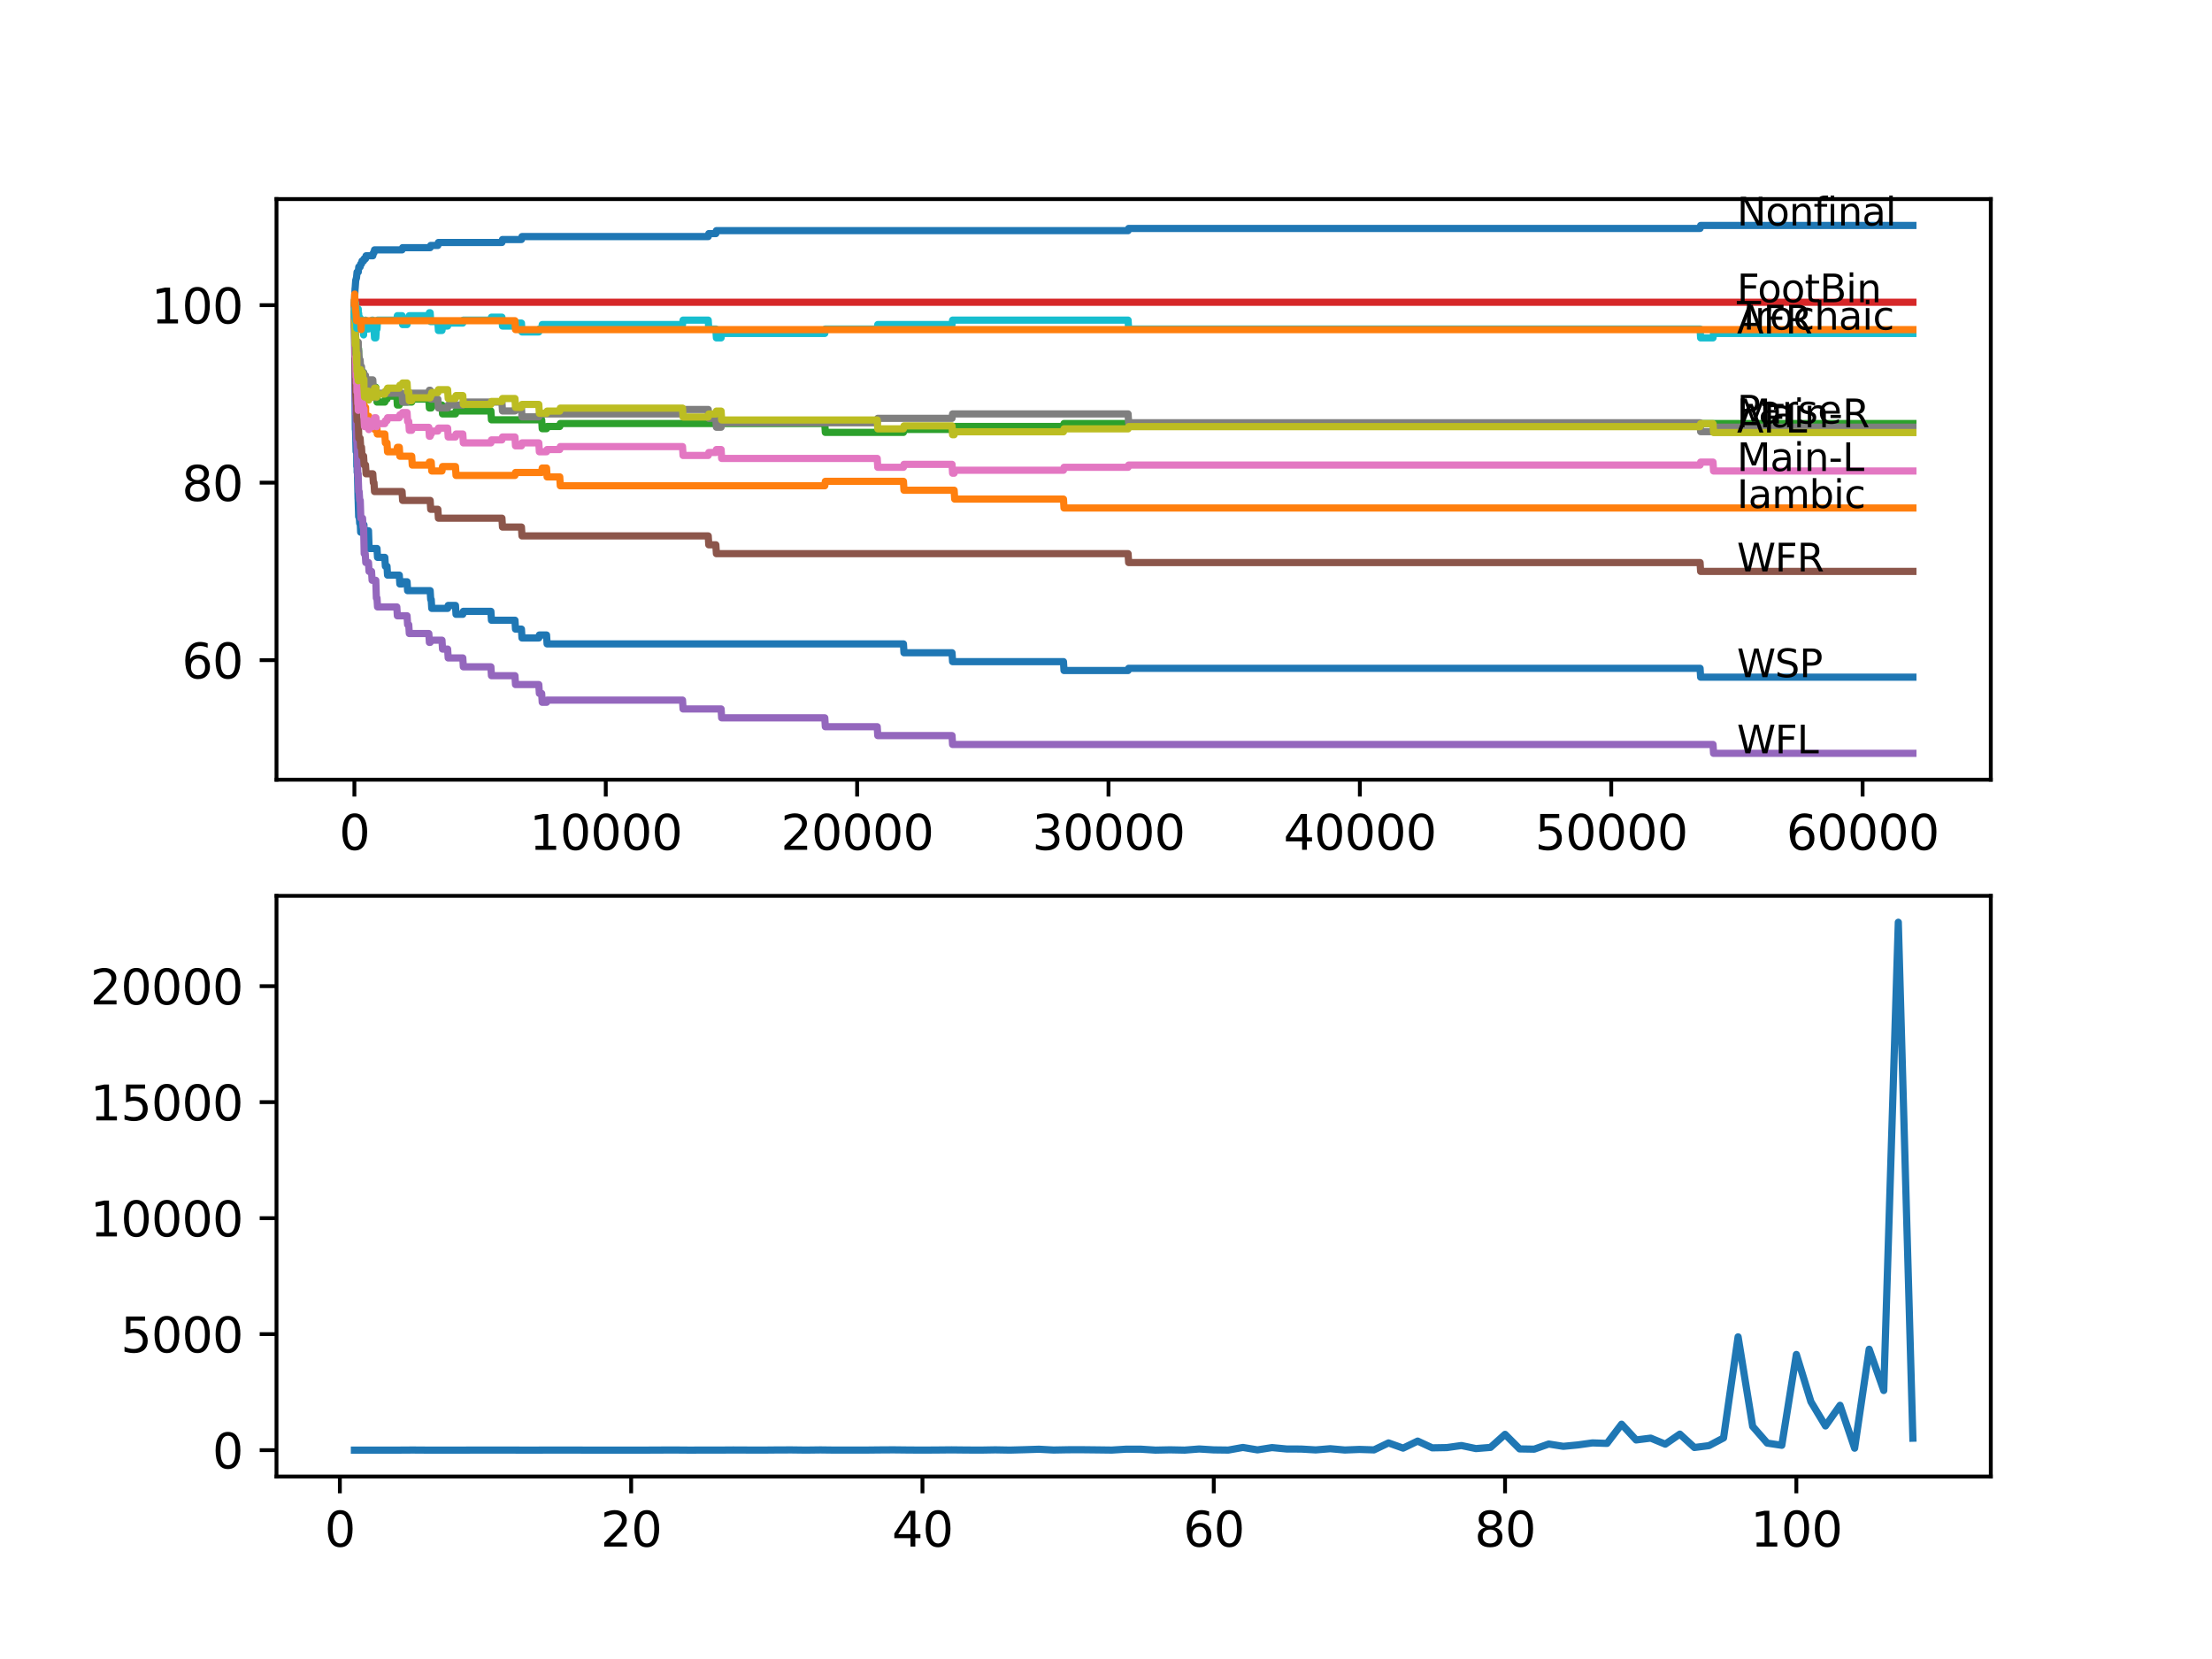 <?xml version="1.0" encoding="utf-8" standalone="no"?>
<!DOCTYPE svg PUBLIC "-//W3C//DTD SVG 1.1//EN"
  "http://www.w3.org/Graphics/SVG/1.1/DTD/svg11.dtd">
<svg xmlns:xlink="http://www.w3.org/1999/xlink" width="460.8pt" height="345.6pt" viewBox="0 0 460.8 345.6" xmlns="http://www.w3.org/2000/svg" version="1.1">
 <defs>
  <style type="text/css">*{stroke-linejoin: round; stroke-linecap: butt}</style>
 </defs>
 <g id="figure_1">
  <g id="patch_1">
   <path d="M 0 345.6 
L 460.8 345.6 
L 460.8 0 
L 0 0 
z
" style="fill: #ffffff"/>
  </g>
  <g id="axes_1">
   <g id="patch_2">
    <path d="M 57.6 162.432 
L 414.72 162.432 
L 414.72 41.472 
L 57.6 41.472 
z
" style="fill: #ffffff"/>
   </g>
   <g id="matplotlib.axis_1">
    <g id="xtick_1">
     <g id="line2d_1">
      <defs>
       <path id="mad7b7ddad0" d="M 0 0 
L 0 3.5 
" style="stroke: #000000; stroke-width: 0.8"/>
      </defs>
      <g>
       <use xlink:href="#mad7b7ddad0" x="73.827" y="162.432" style="stroke: #000000; stroke-width: 0.8"/>
      </g>
     </g>
     <g id="text_1">
      <!-- 0 -->
      <g transform="translate(70.646 177.03)scale(0.1 -0.1)">
       <defs>
        <path id="DejaVuSans-30" d="M 2034 4250 
Q 1547 4250 1301 3770 
Q 1056 3291 1056 2328 
Q 1056 1369 1301 889 
Q 1547 409 2034 409 
Q 2525 409 2770 889 
Q 3016 1369 3016 2328 
Q 3016 3291 2770 3770 
Q 2525 4250 2034 4250 
z
M 2034 4750 
Q 2819 4750 3233 4129 
Q 3647 3509 3647 2328 
Q 3647 1150 3233 529 
Q 2819 -91 2034 -91 
Q 1250 -91 836 529 
Q 422 1150 422 2328 
Q 422 3509 836 4129 
Q 1250 4750 2034 4750 
z
" transform="scale(0.016)"/>
       </defs>
       <use xlink:href="#DejaVuSans-30"/>
      </g>
     </g>
    </g>
    <g id="xtick_2">
     <g id="line2d_2">
      <g>
       <use xlink:href="#mad7b7ddad0" x="126.192" y="162.432" style="stroke: #000000; stroke-width: 0.8"/>
      </g>
     </g>
     <g id="text_2">
      <!-- 10000 -->
      <g transform="translate(110.286 177.03)scale(0.1 -0.1)">
       <defs>
        <path id="DejaVuSans-31" d="M 794 531 
L 1825 531 
L 1825 4091 
L 703 3866 
L 703 4441 
L 1819 4666 
L 2450 4666 
L 2450 531 
L 3481 531 
L 3481 0 
L 794 0 
L 794 531 
z
" transform="scale(0.016)"/>
       </defs>
       <use xlink:href="#DejaVuSans-31"/>
       <use xlink:href="#DejaVuSans-30" x="63.623"/>
       <use xlink:href="#DejaVuSans-30" x="127.246"/>
       <use xlink:href="#DejaVuSans-30" x="190.869"/>
       <use xlink:href="#DejaVuSans-30" x="254.492"/>
      </g>
     </g>
    </g>
    <g id="xtick_3">
     <g id="line2d_3">
      <g>
       <use xlink:href="#mad7b7ddad0" x="178.556" y="162.432" style="stroke: #000000; stroke-width: 0.8"/>
      </g>
     </g>
     <g id="text_3">
      <!-- 20000 -->
      <g transform="translate(162.65 177.03)scale(0.1 -0.1)">
       <defs>
        <path id="DejaVuSans-32" d="M 1228 531 
L 3431 531 
L 3431 0 
L 469 0 
L 469 531 
Q 828 903 1448 1529 
Q 2069 2156 2228 2338 
Q 2531 2678 2651 2914 
Q 2772 3150 2772 3378 
Q 2772 3750 2511 3984 
Q 2250 4219 1831 4219 
Q 1534 4219 1204 4116 
Q 875 4013 500 3803 
L 500 4441 
Q 881 4594 1212 4672 
Q 1544 4750 1819 4750 
Q 2544 4750 2975 4387 
Q 3406 4025 3406 3419 
Q 3406 3131 3298 2873 
Q 3191 2616 2906 2266 
Q 2828 2175 2409 1742 
Q 1991 1309 1228 531 
z
" transform="scale(0.016)"/>
       </defs>
       <use xlink:href="#DejaVuSans-32"/>
       <use xlink:href="#DejaVuSans-30" x="63.623"/>
       <use xlink:href="#DejaVuSans-30" x="127.246"/>
       <use xlink:href="#DejaVuSans-30" x="190.869"/>
       <use xlink:href="#DejaVuSans-30" x="254.492"/>
      </g>
     </g>
    </g>
    <g id="xtick_4">
     <g id="line2d_4">
      <g>
       <use xlink:href="#mad7b7ddad0" x="230.921" y="162.432" style="stroke: #000000; stroke-width: 0.8"/>
      </g>
     </g>
     <g id="text_4">
      <!-- 30000 -->
      <g transform="translate(215.015 177.03)scale(0.1 -0.1)">
       <defs>
        <path id="DejaVuSans-33" d="M 2597 2516 
Q 3050 2419 3304 2112 
Q 3559 1806 3559 1356 
Q 3559 666 3084 287 
Q 2609 -91 1734 -91 
Q 1441 -91 1130 -33 
Q 819 25 488 141 
L 488 750 
Q 750 597 1062 519 
Q 1375 441 1716 441 
Q 2309 441 2620 675 
Q 2931 909 2931 1356 
Q 2931 1769 2642 2001 
Q 2353 2234 1838 2234 
L 1294 2234 
L 1294 2753 
L 1863 2753 
Q 2328 2753 2575 2939 
Q 2822 3125 2822 3475 
Q 2822 3834 2567 4026 
Q 2313 4219 1838 4219 
Q 1578 4219 1281 4162 
Q 984 4106 628 3988 
L 628 4550 
Q 988 4650 1302 4700 
Q 1616 4750 1894 4750 
Q 2613 4750 3031 4423 
Q 3450 4097 3450 3541 
Q 3450 3153 3228 2886 
Q 3006 2619 2597 2516 
z
" transform="scale(0.016)"/>
       </defs>
       <use xlink:href="#DejaVuSans-33"/>
       <use xlink:href="#DejaVuSans-30" x="63.623"/>
       <use xlink:href="#DejaVuSans-30" x="127.246"/>
       <use xlink:href="#DejaVuSans-30" x="190.869"/>
       <use xlink:href="#DejaVuSans-30" x="254.492"/>
      </g>
     </g>
    </g>
    <g id="xtick_5">
     <g id="line2d_5">
      <g>
       <use xlink:href="#mad7b7ddad0" x="283.285" y="162.432" style="stroke: #000000; stroke-width: 0.8"/>
      </g>
     </g>
     <g id="text_5">
      <!-- 40000 -->
      <g transform="translate(267.379 177.03)scale(0.1 -0.1)">
       <defs>
        <path id="DejaVuSans-34" d="M 2419 4116 
L 825 1625 
L 2419 1625 
L 2419 4116 
z
M 2253 4666 
L 3047 4666 
L 3047 1625 
L 3713 1625 
L 3713 1100 
L 3047 1100 
L 3047 0 
L 2419 0 
L 2419 1100 
L 313 1100 
L 313 1709 
L 2253 4666 
z
" transform="scale(0.016)"/>
       </defs>
       <use xlink:href="#DejaVuSans-34"/>
       <use xlink:href="#DejaVuSans-30" x="63.623"/>
       <use xlink:href="#DejaVuSans-30" x="127.246"/>
       <use xlink:href="#DejaVuSans-30" x="190.869"/>
       <use xlink:href="#DejaVuSans-30" x="254.492"/>
      </g>
     </g>
    </g>
    <g id="xtick_6">
     <g id="line2d_6">
      <g>
       <use xlink:href="#mad7b7ddad0" x="335.65" y="162.432" style="stroke: #000000; stroke-width: 0.8"/>
      </g>
     </g>
     <g id="text_6">
      <!-- 50000 -->
      <g transform="translate(319.744 177.03)scale(0.1 -0.1)">
       <defs>
        <path id="DejaVuSans-35" d="M 691 4666 
L 3169 4666 
L 3169 4134 
L 1269 4134 
L 1269 2991 
Q 1406 3038 1543 3061 
Q 1681 3084 1819 3084 
Q 2600 3084 3056 2656 
Q 3513 2228 3513 1497 
Q 3513 744 3044 326 
Q 2575 -91 1722 -91 
Q 1428 -91 1123 -41 
Q 819 9 494 109 
L 494 744 
Q 775 591 1075 516 
Q 1375 441 1709 441 
Q 2250 441 2565 725 
Q 2881 1009 2881 1497 
Q 2881 1984 2565 2268 
Q 2250 2553 1709 2553 
Q 1456 2553 1204 2497 
Q 953 2441 691 2322 
L 691 4666 
z
" transform="scale(0.016)"/>
       </defs>
       <use xlink:href="#DejaVuSans-35"/>
       <use xlink:href="#DejaVuSans-30" x="63.623"/>
       <use xlink:href="#DejaVuSans-30" x="127.246"/>
       <use xlink:href="#DejaVuSans-30" x="190.869"/>
       <use xlink:href="#DejaVuSans-30" x="254.492"/>
      </g>
     </g>
    </g>
    <g id="xtick_7">
     <g id="line2d_7">
      <g>
       <use xlink:href="#mad7b7ddad0" x="388.014" y="162.432" style="stroke: #000000; stroke-width: 0.8"/>
      </g>
     </g>
     <g id="text_7">
      <!-- 60000 -->
      <g transform="translate(372.108 177.03)scale(0.1 -0.1)">
       <defs>
        <path id="DejaVuSans-36" d="M 2113 2584 
Q 1688 2584 1439 2293 
Q 1191 2003 1191 1497 
Q 1191 994 1439 701 
Q 1688 409 2113 409 
Q 2538 409 2786 701 
Q 3034 994 3034 1497 
Q 3034 2003 2786 2293 
Q 2538 2584 2113 2584 
z
M 3366 4563 
L 3366 3988 
Q 3128 4100 2886 4159 
Q 2644 4219 2406 4219 
Q 1781 4219 1451 3797 
Q 1122 3375 1075 2522 
Q 1259 2794 1537 2939 
Q 1816 3084 2150 3084 
Q 2853 3084 3261 2657 
Q 3669 2231 3669 1497 
Q 3669 778 3244 343 
Q 2819 -91 2113 -91 
Q 1303 -91 875 529 
Q 447 1150 447 2328 
Q 447 3434 972 4092 
Q 1497 4750 2381 4750 
Q 2619 4750 2861 4703 
Q 3103 4656 3366 4563 
z
" transform="scale(0.016)"/>
       </defs>
       <use xlink:href="#DejaVuSans-36"/>
       <use xlink:href="#DejaVuSans-30" x="63.623"/>
       <use xlink:href="#DejaVuSans-30" x="127.246"/>
       <use xlink:href="#DejaVuSans-30" x="190.869"/>
       <use xlink:href="#DejaVuSans-30" x="254.492"/>
      </g>
     </g>
    </g>
   </g>
   <g id="matplotlib.axis_2">
    <g id="ytick_1">
     <g id="line2d_8">
      <defs>
       <path id="m6696804650" d="M 0 0 
L -3.5 0 
" style="stroke: #000000; stroke-width: 0.8"/>
      </defs>
      <g>
       <use xlink:href="#m6696804650" x="57.6" y="137.523" style="stroke: #000000; stroke-width: 0.8"/>
      </g>
     </g>
     <g id="text_8">
      <!-- 60 -->
      <g transform="translate(37.875 141.322)scale(0.1 -0.1)">
       <use xlink:href="#DejaVuSans-36"/>
       <use xlink:href="#DejaVuSans-30" x="63.623"/>
      </g>
     </g>
    </g>
    <g id="ytick_2">
     <g id="line2d_9">
      <g>
       <use xlink:href="#m6696804650" x="57.6" y="100.55" style="stroke: #000000; stroke-width: 0.8"/>
      </g>
     </g>
     <g id="text_9">
      <!-- 80 -->
      <g transform="translate(37.875 104.349)scale(0.1 -0.1)">
       <defs>
        <path id="DejaVuSans-38" d="M 2034 2216 
Q 1584 2216 1326 1975 
Q 1069 1734 1069 1313 
Q 1069 891 1326 650 
Q 1584 409 2034 409 
Q 2484 409 2743 651 
Q 3003 894 3003 1313 
Q 3003 1734 2745 1975 
Q 2488 2216 2034 2216 
z
M 1403 2484 
Q 997 2584 770 2862 
Q 544 3141 544 3541 
Q 544 4100 942 4425 
Q 1341 4750 2034 4750 
Q 2731 4750 3128 4425 
Q 3525 4100 3525 3541 
Q 3525 3141 3298 2862 
Q 3072 2584 2669 2484 
Q 3125 2378 3379 2068 
Q 3634 1759 3634 1313 
Q 3634 634 3220 271 
Q 2806 -91 2034 -91 
Q 1263 -91 848 271 
Q 434 634 434 1313 
Q 434 1759 690 2068 
Q 947 2378 1403 2484 
z
M 1172 3481 
Q 1172 3119 1398 2916 
Q 1625 2713 2034 2713 
Q 2441 2713 2670 2916 
Q 2900 3119 2900 3481 
Q 2900 3844 2670 4047 
Q 2441 4250 2034 4250 
Q 1625 4250 1398 4047 
Q 1172 3844 1172 3481 
z
" transform="scale(0.016)"/>
       </defs>
       <use xlink:href="#DejaVuSans-38"/>
       <use xlink:href="#DejaVuSans-30" x="63.623"/>
      </g>
     </g>
    </g>
    <g id="ytick_3">
     <g id="line2d_10">
      <g>
       <use xlink:href="#m6696804650" x="57.6" y="63.577" style="stroke: #000000; stroke-width: 0.8"/>
      </g>
     </g>
     <g id="text_10">
      <!-- 100 -->
      <g transform="translate(31.512 67.376)scale(0.1 -0.1)">
       <use xlink:href="#DejaVuSans-31"/>
       <use xlink:href="#DejaVuSans-30" x="63.623"/>
       <use xlink:href="#DejaVuSans-30" x="127.246"/>
      </g>
     </g>
    </g>
   </g>
   <g id="line2d_11">
    <path d="M 73.833 65.426 
L 73.843 65.426 
L 74.021 89.458 
L 74.063 89.458 
L 74.184 94.08 
L 74.252 94.08 
L 74.314 93.464 
L 74.33 97.161 
L 74.335 97.161 
L 74.341 97.161 
L 74.398 96.545 
L 74.403 98.393 
L 74.44 98.393 
L 74.466 98.393 
L 74.592 103.939 
L 74.602 103.939 
L 74.718 107.637 
L 74.817 107.174 
L 74.932 109.023 
L 75.048 109.023 
L 75.137 110.872 
L 75.158 110.41 
L 75.524 110.41 
L 75.639 109.793 
L 75.739 109.793 
L 75.817 109.331 
L 75.823 111.18 
L 75.838 110.564 
L 76.765 110.564 
L 76.886 114.261 
L 78.535 114.261 
L 78.65 116.11 
L 80.164 116.11 
L 80.279 117.958 
L 80.619 117.958 
L 80.734 119.807 
L 83.18 119.807 
L 83.295 121.655 
L 83.756 121.655 
L 83.871 121.193 
L 84.798 121.193 
L 84.913 123.042 
L 89.61 123.042 
L 89.725 124.891 
L 89.83 124.891 
L 89.945 126.739 
L 93.249 126.739 
L 93.365 126.123 
L 94.883 126.123 
L 94.998 127.972 
L 96.407 127.972 
L 96.522 127.355 
L 102.261 127.355 
L 102.377 129.204 
L 107.273 129.204 
L 107.388 131.053 
L 108.624 131.053 
L 108.739 132.901 
L 112.242 132.901 
L 112.357 132.285 
L 113.855 132.285 
L 113.97 134.134 
L 188.202 134.134 
L 188.317 135.982 
L 198.324 135.982 
L 198.439 137.831 
L 221.537 137.831 
L 221.652 139.68 
L 235 139.68 
L 235.115 139.218 
L 354.156 139.218 
L 354.271 141.066 
L 398.487 141.066 
L 398.487 141.066 
" clip-path="url(#p8ed04752f8)" style="fill: none; stroke: #1f77b4; stroke-width: 1.5; stroke-linecap: square"/>
   </g>
   <g id="line2d_12">
    <path d="M 73.833 65.426 
L 73.843 65.426 
L 73.848 65.056 
L 73.89 68.753 
L 73.911 66.905 
L 74.037 72.697 
L 74.063 72.697 
L 74.147 74.546 
L 74.173 73.93 
L 74.199 73.93 
L 74.32 77.627 
L 74.398 77.627 
L 74.508 81.324 
L 74.513 80.708 
L 74.54 80.708 
L 74.66 84.405 
L 74.707 84.405 
L 74.828 82.557 
L 75.048 82.557 
L 75.163 81.17 
L 75.231 81.17 
L 75.351 84.867 
L 75.744 84.867 
L 75.817 83.943 
L 75.823 85.792 
L 75.849 85.792 
L 76.084 85.792 
L 76.158 84.867 
L 76.163 86.716 
L 76.189 86.716 
L 76.823 86.716 
L 76.938 88.565 
L 77.399 88.565 
L 77.514 87.64 
L 77.959 87.64 
L 78.074 89.489 
L 78.284 89.489 
L 78.399 88.565 
L 78.477 88.565 
L 78.593 90.413 
L 80.164 90.413 
L 80.279 92.262 
L 80.619 92.262 
L 80.734 94.111 
L 82.661 94.111 
L 82.777 93.186 
L 83.18 93.186 
L 83.295 95.035 
L 85.767 95.035 
L 85.882 96.884 
L 89.333 96.884 
L 89.448 96.267 
L 89.83 96.267 
L 89.945 98.116 
L 92.071 98.116 
L 92.186 97.192 
L 94.883 97.192 
L 94.998 99.04 
L 107.273 99.04 
L 107.388 98.424 
L 112.839 98.424 
L 112.954 97.5 
L 113.855 97.5 
L 113.97 99.348 
L 116.604 99.348 
L 116.719 101.197 
L 171.817 101.197 
L 171.932 100.273 
L 188.202 100.273 
L 188.317 102.121 
L 198.764 102.121 
L 198.879 103.97 
L 221.537 103.97 
L 221.652 105.819 
L 398.487 105.819 
L 398.487 105.819 
" clip-path="url(#p8ed04752f8)" style="fill: none; stroke: #ff7f0e; stroke-width: 1.5; stroke-linecap: square"/>
   </g>
   <g id="line2d_13">
    <path d="M 73.833 63.577 
L 73.958 70.356 
L 73.964 70.356 
L 73.995 69.739 
L 74.011 73.437 
L 74.047 72.974 
L 74.063 72.974 
L 74.079 72.512 
L 74.084 74.361 
L 74.157 74.361 
L 74.199 74.361 
L 74.32 73.129 
L 74.398 73.129 
L 74.508 71.896 
L 74.54 73.745 
L 74.618 73.283 
L 74.639 73.283 
L 74.707 72.666 
L 74.712 74.515 
L 74.739 74.515 
L 74.817 74.515 
L 74.932 76.364 
L 75.048 76.364 
L 75.163 78.212 
L 75.288 78.212 
L 75.404 77.596 
L 75.744 77.596 
L 75.817 79.445 
L 75.854 78.829 
L 76.084 78.829 
L 76.158 80.677 
L 76.194 80.061 
L 76.823 80.061 
L 76.938 79.445 
L 77.399 79.445 
L 77.514 81.293 
L 77.959 81.293 
L 78.074 80.677 
L 78.284 80.677 
L 78.399 82.526 
L 78.477 82.526 
L 78.535 81.91 
L 78.54 83.758 
L 78.577 83.758 
L 80.164 83.758 
L 80.279 83.142 
L 80.619 83.142 
L 80.734 82.526 
L 82.661 82.526 
L 82.777 84.374 
L 83.18 84.374 
L 83.295 83.758 
L 85.767 83.758 
L 85.882 83.142 
L 89.333 83.142 
L 89.448 84.991 
L 89.83 84.991 
L 89.945 84.374 
L 92.071 84.374 
L 92.186 86.223 
L 94.883 86.223 
L 94.998 85.607 
L 102.261 85.607 
L 102.377 87.456 
L 112.839 87.456 
L 112.954 89.304 
L 113.855 89.304 
L 113.97 88.842 
L 116.604 88.842 
L 116.719 88.226 
L 171.817 88.226 
L 171.932 90.074 
L 188.202 90.074 
L 188.317 89.458 
L 198.764 89.458 
L 198.879 88.842 
L 221.537 88.842 
L 221.652 88.226 
L 398.487 88.226 
L 398.487 88.226 
" clip-path="url(#p8ed04752f8)" style="fill: none; stroke: #2ca02c; stroke-width: 1.5; stroke-linecap: square"/>
   </g>
   <g id="line2d_14">
    <path d="M 73.833 63.577 
L 73.948 62.961 
L 398.487 62.961 
L 398.487 62.961 
" clip-path="url(#p8ed04752f8)" style="fill: none; stroke: #d62728; stroke-width: 1.5; stroke-linecap: square"/>
   </g>
   <g id="line2d_15">
    <path d="M 73.833 63.577 
L 73.838 63.577 
L 74 83.45 
L 74.026 83.45 
L 74.058 82.988 
L 74.084 86.223 
L 74.105 86.223 
L 74.147 86.223 
L 74.273 91.769 
L 74.341 91.769 
L 74.461 95.466 
L 74.466 95.466 
L 74.54 99.164 
L 74.582 98.701 
L 74.602 98.701 
L 74.723 102.399 
L 74.817 102.399 
L 74.932 104.247 
L 75.048 104.247 
L 75.168 107.945 
L 75.524 107.945 
L 75.639 109.793 
L 75.744 109.793 
L 75.87 115.339 
L 76.084 115.339 
L 76.2 117.188 
L 76.765 117.188 
L 76.88 119.037 
L 77.399 119.037 
L 77.514 120.885 
L 78.284 120.885 
L 78.404 124.583 
L 78.535 124.583 
L 78.65 126.431 
L 82.661 126.431 
L 82.777 128.28 
L 84.798 128.28 
L 84.913 130.128 
L 85.149 130.128 
L 85.264 131.977 
L 89.333 131.977 
L 89.448 133.826 
L 89.61 133.826 
L 89.725 133.364 
L 92.071 133.364 
L 92.186 135.212 
L 93.249 135.212 
L 93.365 137.061 
L 96.407 137.061 
L 96.522 138.91 
L 102.261 138.91 
L 102.377 140.758 
L 107.273 140.758 
L 107.388 142.607 
L 112.242 142.607 
L 112.357 144.455 
L 112.839 144.455 
L 112.954 146.304 
L 113.855 146.304 
L 113.97 145.842 
L 142.179 145.842 
L 142.294 147.691 
L 150.217 147.691 
L 150.332 149.539 
L 171.817 149.539 
L 171.932 151.388 
L 182.74 151.388 
L 182.856 153.237 
L 198.324 153.237 
L 198.439 155.085 
L 356.852 155.085 
L 356.967 156.934 
L 398.487 156.934 
L 398.487 156.934 
" clip-path="url(#p8ed04752f8)" style="fill: none; stroke: #9467bd; stroke-width: 1.5; stroke-linecap: square"/>
   </g>
   <g id="line2d_16">
    <path d="M 73.833 65.426 
L 73.974 76.518 
L 73.985 76.518 
L 74.11 82.064 
L 74.126 82.064 
L 74.241 83.912 
L 74.262 83.912 
L 74.383 87.61 
L 74.629 87.61 
L 74.749 91.307 
L 75.021 91.307 
L 75.137 93.156 
L 75.304 93.156 
L 75.419 95.004 
L 75.739 95.004 
L 75.854 96.853 
L 76.142 96.853 
L 76.257 98.701 
L 77.661 98.701 
L 77.776 100.55 
L 77.907 100.55 
L 78.022 102.399 
L 83.756 102.399 
L 83.871 104.247 
L 89.61 104.247 
L 89.725 106.096 
L 91.212 106.096 
L 91.328 107.945 
L 104.56 107.945 
L 104.675 109.793 
L 108.624 109.793 
L 108.739 111.642 
L 147.536 111.642 
L 147.651 113.491 
L 149.122 113.491 
L 149.238 115.339 
L 235 115.339 
L 235.115 117.188 
L 354.156 117.188 
L 354.271 119.037 
L 398.487 119.037 
L 398.487 119.037 
" clip-path="url(#p8ed04752f8)" style="fill: none; stroke: #8c564b; stroke-width: 1.5; stroke-linecap: square"/>
   </g>
   <g id="line2d_17">
    <path d="M 73.833 63.115 
L 73.838 63.115 
L 73.927 71.372 
L 73.964 69.924 
L 73.979 69.308 
L 74 74.238 
L 74.047 72.543 
L 74.058 72.543 
L 74.184 78.551 
L 74.199 78.551 
L 74.252 77.935 
L 74.257 79.784 
L 74.304 79.167 
L 74.314 79.167 
L 74.341 77.935 
L 74.356 81.632 
L 74.409 81.016 
L 74.466 81.016 
L 74.54 84.097 
L 74.582 83.635 
L 74.602 83.635 
L 74.629 85.484 
L 74.712 84.251 
L 74.718 84.251 
L 74.833 83.789 
L 75.021 83.789 
L 75.137 83.173 
L 75.252 85.021 
L 75.288 85.021 
L 75.409 83.789 
L 75.524 83.789 
L 75.639 85.638 
L 75.739 85.638 
L 75.817 85.176 
L 75.823 87.024 
L 75.938 88.873 
L 76.142 88.873 
L 76.262 87.64 
L 76.765 87.64 
L 76.823 89.489 
L 76.875 88.873 
L 77.661 88.873 
L 77.776 88.257 
L 77.907 88.257 
L 78.027 87.024 
L 78.315 87.024 
L 78.43 88.873 
L 78.477 88.873 
L 78.593 88.257 
L 80.164 88.257 
L 80.279 87.64 
L 80.619 87.64 
L 80.734 87.024 
L 83.18 87.024 
L 83.295 86.408 
L 83.756 86.408 
L 83.871 85.946 
L 84.798 85.946 
L 84.913 87.794 
L 85.149 87.794 
L 85.264 89.643 
L 85.767 89.643 
L 85.882 89.027 
L 89.333 89.027 
L 89.448 90.876 
L 89.61 90.876 
L 89.725 90.413 
L 89.83 90.413 
L 89.945 89.797 
L 91.212 89.797 
L 91.328 89.181 
L 93.249 89.181 
L 93.365 91.03 
L 94.883 91.03 
L 94.998 90.413 
L 96.407 90.413 
L 96.522 92.262 
L 102.261 92.262 
L 102.377 91.646 
L 104.56 91.646 
L 104.675 91.03 
L 107.273 91.03 
L 107.388 92.878 
L 108.624 92.878 
L 108.739 92.262 
L 112.242 92.262 
L 112.357 94.111 
L 113.855 94.111 
L 113.97 93.648 
L 116.604 93.648 
L 116.719 93.032 
L 142.179 93.032 
L 142.294 94.881 
L 147.536 94.881 
L 147.651 94.265 
L 149.122 94.265 
L 149.238 93.648 
L 150.217 93.648 
L 150.332 95.497 
L 182.74 95.497 
L 182.856 97.346 
L 188.202 97.346 
L 188.317 96.73 
L 198.324 96.73 
L 198.439 98.578 
L 198.764 98.578 
L 198.879 97.962 
L 221.537 97.962 
L 221.652 97.346 
L 235 97.346 
L 235.115 96.884 
L 354.156 96.884 
L 354.271 96.267 
L 356.852 96.267 
L 356.967 98.116 
L 398.487 98.116 
L 398.487 98.116 
" clip-path="url(#p8ed04752f8)" style="fill: none; stroke: #e377c2; stroke-width: 1.5; stroke-linecap: square"/>
   </g>
   <g id="line2d_18">
    <path d="M 73.833 65.426 
L 73.838 65.426 
L 73.843 64.502 
L 73.88 68.199 
L 73.937 66.658 
L 74.058 71.896 
L 74.089 70.047 
L 74.131 73.745 
L 74.163 72.204 
L 74.252 72.204 
L 74.262 71.588 
L 74.33 75.285 
L 74.335 75.285 
L 74.341 75.285 
L 74.461 73.745 
L 74.466 73.745 
L 74.582 72.204 
L 74.602 72.204 
L 74.629 71.28 
L 74.634 73.129 
L 74.707 73.129 
L 74.718 73.129 
L 74.833 74.977 
L 75.021 74.977 
L 75.137 76.826 
L 75.252 76.364 
L 75.304 76.364 
L 75.419 78.212 
L 75.524 78.212 
L 75.639 77.596 
L 75.739 77.596 
L 75.817 79.445 
L 75.849 78.212 
L 76.142 78.212 
L 76.257 80.061 
L 76.765 80.061 
L 76.88 79.137 
L 77.661 79.137 
L 77.776 80.985 
L 77.907 80.985 
L 78.022 82.834 
L 78.315 82.834 
L 78.43 81.91 
L 83.756 81.91 
L 83.871 83.758 
L 84.798 83.758 
L 84.913 82.834 
L 85.149 82.834 
L 85.264 81.91 
L 89.333 81.91 
L 89.448 81.293 
L 89.61 81.293 
L 89.725 83.142 
L 91.212 83.142 
L 91.328 84.991 
L 93.249 84.991 
L 93.365 84.374 
L 96.407 84.374 
L 96.522 83.758 
L 104.56 83.758 
L 104.675 85.607 
L 107.273 85.607 
L 107.388 84.991 
L 108.624 84.991 
L 108.739 86.839 
L 112.242 86.839 
L 112.357 86.223 
L 142.179 86.223 
L 142.294 85.299 
L 147.536 85.299 
L 147.651 87.147 
L 149.122 87.147 
L 149.238 88.996 
L 150.217 88.996 
L 150.332 88.072 
L 182.74 88.072 
L 182.856 87.147 
L 198.324 87.147 
L 198.439 86.223 
L 235 86.223 
L 235.115 88.072 
L 354.156 88.072 
L 354.271 89.92 
L 356.852 89.92 
L 356.967 88.996 
L 398.487 88.996 
L 398.487 88.996 
" clip-path="url(#p8ed04752f8)" style="fill: none; stroke: #7f7f7f; stroke-width: 1.5; stroke-linecap: square"/>
   </g>
   <g id="line2d_19">
    <path d="M 73.833 63.115 
L 73.838 62.499 
L 73.89 67.059 
L 73.901 67.059 
L 74 71.773 
L 74.021 70.54 
L 74.026 70.54 
L 74.058 70.078 
L 74.063 71.927 
L 74.136 70.54 
L 74.147 70.54 
L 74.262 75.47 
L 74.267 74.854 
L 74.314 74.854 
L 74.341 73.621 
L 74.356 77.319 
L 74.409 76.703 
L 74.466 76.703 
L 74.498 78.551 
L 74.576 77.473 
L 74.602 77.473 
L 74.629 79.321 
L 74.712 78.089 
L 74.718 78.089 
L 74.833 77.627 
L 75.021 77.627 
L 75.137 77.011 
L 75.252 78.859 
L 75.288 78.859 
L 75.409 77.627 
L 75.524 77.627 
L 75.639 79.476 
L 75.739 79.476 
L 75.817 79.013 
L 75.823 80.862 
L 75.938 82.711 
L 76.142 82.711 
L 76.262 81.478 
L 76.765 81.478 
L 76.823 83.327 
L 76.875 82.711 
L 77.661 82.711 
L 77.776 82.094 
L 77.907 82.094 
L 78.027 80.862 
L 78.315 80.862 
L 78.43 82.711 
L 78.477 82.711 
L 78.593 82.094 
L 80.164 82.094 
L 80.279 81.478 
L 80.619 81.478 
L 80.734 80.862 
L 83.18 80.862 
L 83.295 80.246 
L 83.756 80.246 
L 83.871 79.784 
L 84.798 79.784 
L 84.913 81.632 
L 85.149 81.632 
L 85.264 83.481 
L 85.767 83.481 
L 85.882 82.865 
L 89.61 82.865 
L 89.725 82.403 
L 89.83 82.403 
L 89.945 81.786 
L 91.212 81.786 
L 91.328 81.17 
L 93.249 81.17 
L 93.365 83.019 
L 94.883 83.019 
L 94.998 82.403 
L 96.407 82.403 
L 96.522 84.251 
L 102.261 84.251 
L 102.377 83.635 
L 104.56 83.635 
L 104.675 83.019 
L 107.273 83.019 
L 107.388 84.867 
L 108.624 84.867 
L 108.739 84.251 
L 112.242 84.251 
L 112.357 86.1 
L 113.855 86.1 
L 113.97 85.638 
L 116.604 85.638 
L 116.719 85.021 
L 142.179 85.021 
L 142.294 86.87 
L 147.536 86.87 
L 147.651 86.254 
L 149.122 86.254 
L 149.238 85.638 
L 150.217 85.638 
L 150.332 87.486 
L 182.74 87.486 
L 182.856 89.335 
L 188.202 89.335 
L 188.317 88.719 
L 198.324 88.719 
L 198.439 90.567 
L 198.764 90.567 
L 198.879 89.951 
L 221.537 89.951 
L 221.652 89.335 
L 235 89.335 
L 235.115 88.873 
L 354.156 88.873 
L 354.271 88.257 
L 356.852 88.257 
L 356.967 90.105 
L 398.487 90.105 
L 398.487 90.105 
" clip-path="url(#p8ed04752f8)" style="fill: none; stroke: #bcbd22; stroke-width: 1.5; stroke-linecap: square"/>
   </g>
   <g id="line2d_20">
    <path d="M 73.833 65.426 
L 73.838 65.426 
L 73.927 62.591 
L 73.943 66.289 
L 73.953 64.44 
L 73.985 63.454 
L 74.006 65.611 
L 74.053 64.994 
L 74.058 64.994 
L 74.089 63.146 
L 74.131 66.843 
L 74.163 65.303 
L 74.252 65.303 
L 74.262 64.686 
L 74.33 68.384 
L 74.335 68.384 
L 74.341 68.384 
L 74.461 66.843 
L 74.466 66.843 
L 74.582 65.303 
L 74.602 65.303 
L 74.629 64.378 
L 74.634 66.227 
L 74.712 65.303 
L 74.718 65.303 
L 74.817 67.151 
L 74.828 66.227 
L 75.021 66.227 
L 75.048 68.076 
L 75.131 67.151 
L 75.137 67.151 
L 75.252 66.689 
L 75.304 66.689 
L 75.419 68.538 
L 75.524 68.538 
L 75.639 67.922 
L 75.739 67.922 
L 75.744 69.77 
L 75.828 67.613 
L 75.849 67.613 
L 76.084 67.613 
L 76.142 66.689 
L 76.147 68.538 
L 76.189 68.538 
L 76.765 68.538 
L 76.88 67.613 
L 77.399 67.613 
L 77.514 66.689 
L 77.661 66.689 
L 77.776 68.538 
L 77.907 68.538 
L 78.022 70.386 
L 78.284 70.386 
L 78.404 68.538 
L 78.535 68.538 
L 78.65 66.689 
L 82.661 66.689 
L 82.777 65.765 
L 83.756 65.765 
L 83.871 67.613 
L 84.798 67.613 
L 84.913 66.689 
L 85.149 66.689 
L 85.264 65.765 
L 89.333 65.765 
L 89.448 65.149 
L 89.61 65.149 
L 89.725 66.997 
L 91.212 66.997 
L 91.328 68.846 
L 92.071 68.846 
L 92.186 67.922 
L 93.249 67.922 
L 93.365 67.305 
L 96.407 67.305 
L 96.522 66.689 
L 102.261 66.689 
L 102.377 66.073 
L 104.56 66.073 
L 104.675 67.922 
L 107.273 67.922 
L 107.388 67.305 
L 108.624 67.305 
L 108.739 69.154 
L 112.242 69.154 
L 112.357 68.538 
L 112.839 68.538 
L 112.954 67.613 
L 142.179 67.613 
L 142.294 66.689 
L 147.536 66.689 
L 147.651 68.538 
L 149.122 68.538 
L 149.238 70.386 
L 150.217 70.386 
L 150.332 69.462 
L 171.817 69.462 
L 171.932 68.538 
L 182.74 68.538 
L 182.856 67.613 
L 198.324 67.613 
L 198.439 66.689 
L 235 66.689 
L 235.115 68.538 
L 354.156 68.538 
L 354.271 70.386 
L 356.852 70.386 
L 356.967 69.462 
L 398.487 69.462 
L 398.487 69.462 
" clip-path="url(#p8ed04752f8)" style="fill: none; stroke: #17becf; stroke-width: 1.5; stroke-linecap: square"/>
   </g>
   <g id="line2d_21">
    <path d="M 73.833 63.115 
L 73.969 60.065 
L 73.985 60.065 
L 74.105 58.37 
L 74.126 58.37 
L 74.241 57.908 
L 74.262 57.908 
L 74.383 56.676 
L 74.629 56.676 
L 74.744 55.597 
L 75.021 55.597 
L 75.137 54.981 
L 75.304 54.981 
L 75.419 54.365 
L 75.739 54.365 
L 75.854 53.903 
L 76.142 53.903 
L 76.257 53.286 
L 77.661 53.286 
L 77.776 52.67 
L 77.907 52.67 
L 78.022 52.054 
L 83.756 52.054 
L 83.871 51.592 
L 89.61 51.592 
L 89.725 51.13 
L 91.212 51.13 
L 91.328 50.513 
L 104.56 50.513 
L 104.675 49.897 
L 108.624 49.897 
L 108.739 49.281 
L 147.536 49.281 
L 147.651 48.665 
L 149.122 48.665 
L 149.238 48.049 
L 235 48.049 
L 235.115 47.586 
L 354.156 47.586 
L 354.271 46.97 
L 398.487 46.97 
L 398.487 46.97 
" clip-path="url(#p8ed04752f8)" style="fill: none; stroke: #1f77b4; stroke-width: 1.5; stroke-linecap: square"/>
   </g>
   <g id="line2d_22">
    <path d="M 73.833 63.115 
L 73.848 63.115 
L 73.89 61.266 
L 73.958 63.115 
L 73.979 63.115 
L 74.095 64.964 
L 74.147 64.964 
L 74.262 66.812 
L 75.137 66.812 
L 75.231 68.661 
L 75.247 66.812 
L 107.273 66.812 
L 107.388 68.661 
L 398.487 68.661 
L 398.487 68.661 
" clip-path="url(#p8ed04752f8)" style="fill: none; stroke: #ff7f0e; stroke-width: 1.5; stroke-linecap: square"/>
   </g>
   <g id="patch_3">
    <path d="M 57.6 162.432 
L 57.6 41.472 
" style="fill: none; stroke: #000000; stroke-width: 0.8; stroke-linejoin: miter; stroke-linecap: square"/>
   </g>
   <g id="patch_4">
    <path d="M 414.72 162.432 
L 414.72 41.472 
" style="fill: none; stroke: #000000; stroke-width: 0.8; stroke-linejoin: miter; stroke-linecap: square"/>
   </g>
   <g id="patch_5">
    <path d="M 57.6 162.432 
L 414.72 162.432 
" style="fill: none; stroke: #000000; stroke-width: 0.8; stroke-linejoin: miter; stroke-linecap: square"/>
   </g>
   <g id="patch_6">
    <path d="M 57.6 41.472 
L 414.72 41.472 
" style="fill: none; stroke: #000000; stroke-width: 0.8; stroke-linejoin: miter; stroke-linecap: square"/>
   </g>
   <g id="text_11">
    <!-- WSP -->
    <g transform="translate(361.832 141.066)scale(0.08 -0.08)">
     <defs>
      <path id="DejaVuSans-57" d="M 213 4666 
L 850 4666 
L 1831 722 
L 2809 4666 
L 3519 4666 
L 4500 722 
L 5478 4666 
L 6119 4666 
L 4947 0 
L 4153 0 
L 3169 4050 
L 2175 0 
L 1381 0 
L 213 4666 
z
" transform="scale(0.016)"/>
      <path id="DejaVuSans-53" d="M 3425 4513 
L 3425 3897 
Q 3066 4069 2747 4153 
Q 2428 4238 2131 4238 
Q 1616 4238 1336 4038 
Q 1056 3838 1056 3469 
Q 1056 3159 1242 3001 
Q 1428 2844 1947 2747 
L 2328 2669 
Q 3034 2534 3370 2195 
Q 3706 1856 3706 1288 
Q 3706 609 3251 259 
Q 2797 -91 1919 -91 
Q 1588 -91 1214 -16 
Q 841 59 441 206 
L 441 856 
Q 825 641 1194 531 
Q 1563 422 1919 422 
Q 2459 422 2753 634 
Q 3047 847 3047 1241 
Q 3047 1584 2836 1778 
Q 2625 1972 2144 2069 
L 1759 2144 
Q 1053 2284 737 2584 
Q 422 2884 422 3419 
Q 422 4038 858 4394 
Q 1294 4750 2059 4750 
Q 2388 4750 2728 4690 
Q 3069 4631 3425 4513 
z
" transform="scale(0.016)"/>
      <path id="DejaVuSans-50" d="M 1259 4147 
L 1259 2394 
L 2053 2394 
Q 2494 2394 2734 2622 
Q 2975 2850 2975 3272 
Q 2975 3691 2734 3919 
Q 2494 4147 2053 4147 
L 1259 4147 
z
M 628 4666 
L 2053 4666 
Q 2838 4666 3239 4311 
Q 3641 3956 3641 3272 
Q 3641 2581 3239 2228 
Q 2838 1875 2053 1875 
L 1259 1875 
L 1259 0 
L 628 0 
L 628 4666 
z
" transform="scale(0.016)"/>
     </defs>
     <use xlink:href="#DejaVuSans-57"/>
     <use xlink:href="#DejaVuSans-53" x="98.877"/>
     <use xlink:href="#DejaVuSans-50" x="162.354"/>
    </g>
   </g>
   <g id="text_12">
    <!-- Iambic -->
    <g transform="translate(361.832 105.819)scale(0.08 -0.08)">
     <defs>
      <path id="DejaVuSans-49" d="M 628 4666 
L 1259 4666 
L 1259 0 
L 628 0 
L 628 4666 
z
" transform="scale(0.016)"/>
      <path id="DejaVuSans-61" d="M 2194 1759 
Q 1497 1759 1228 1600 
Q 959 1441 959 1056 
Q 959 750 1161 570 
Q 1363 391 1709 391 
Q 2188 391 2477 730 
Q 2766 1069 2766 1631 
L 2766 1759 
L 2194 1759 
z
M 3341 1997 
L 3341 0 
L 2766 0 
L 2766 531 
Q 2569 213 2275 61 
Q 1981 -91 1556 -91 
Q 1019 -91 701 211 
Q 384 513 384 1019 
Q 384 1609 779 1909 
Q 1175 2209 1959 2209 
L 2766 2209 
L 2766 2266 
Q 2766 2663 2505 2880 
Q 2244 3097 1772 3097 
Q 1472 3097 1187 3025 
Q 903 2953 641 2809 
L 641 3341 
Q 956 3463 1253 3523 
Q 1550 3584 1831 3584 
Q 2591 3584 2966 3190 
Q 3341 2797 3341 1997 
z
" transform="scale(0.016)"/>
      <path id="DejaVuSans-6d" d="M 3328 2828 
Q 3544 3216 3844 3400 
Q 4144 3584 4550 3584 
Q 5097 3584 5394 3201 
Q 5691 2819 5691 2113 
L 5691 0 
L 5113 0 
L 5113 2094 
Q 5113 2597 4934 2840 
Q 4756 3084 4391 3084 
Q 3944 3084 3684 2787 
Q 3425 2491 3425 1978 
L 3425 0 
L 2847 0 
L 2847 2094 
Q 2847 2600 2669 2842 
Q 2491 3084 2119 3084 
Q 1678 3084 1418 2786 
Q 1159 2488 1159 1978 
L 1159 0 
L 581 0 
L 581 3500 
L 1159 3500 
L 1159 2956 
Q 1356 3278 1631 3431 
Q 1906 3584 2284 3584 
Q 2666 3584 2933 3390 
Q 3200 3197 3328 2828 
z
" transform="scale(0.016)"/>
      <path id="DejaVuSans-62" d="M 3116 1747 
Q 3116 2381 2855 2742 
Q 2594 3103 2138 3103 
Q 1681 3103 1420 2742 
Q 1159 2381 1159 1747 
Q 1159 1113 1420 752 
Q 1681 391 2138 391 
Q 2594 391 2855 752 
Q 3116 1113 3116 1747 
z
M 1159 2969 
Q 1341 3281 1617 3432 
Q 1894 3584 2278 3584 
Q 2916 3584 3314 3078 
Q 3713 2572 3713 1747 
Q 3713 922 3314 415 
Q 2916 -91 2278 -91 
Q 1894 -91 1617 61 
Q 1341 213 1159 525 
L 1159 0 
L 581 0 
L 581 4863 
L 1159 4863 
L 1159 2969 
z
" transform="scale(0.016)"/>
      <path id="DejaVuSans-69" d="M 603 3500 
L 1178 3500 
L 1178 0 
L 603 0 
L 603 3500 
z
M 603 4863 
L 1178 4863 
L 1178 4134 
L 603 4134 
L 603 4863 
z
" transform="scale(0.016)"/>
      <path id="DejaVuSans-63" d="M 3122 3366 
L 3122 2828 
Q 2878 2963 2633 3030 
Q 2388 3097 2138 3097 
Q 1578 3097 1268 2742 
Q 959 2388 959 1747 
Q 959 1106 1268 751 
Q 1578 397 2138 397 
Q 2388 397 2633 464 
Q 2878 531 3122 666 
L 3122 134 
Q 2881 22 2623 -34 
Q 2366 -91 2075 -91 
Q 1284 -91 818 406 
Q 353 903 353 1747 
Q 353 2603 823 3093 
Q 1294 3584 2113 3584 
Q 2378 3584 2631 3529 
Q 2884 3475 3122 3366 
z
" transform="scale(0.016)"/>
     </defs>
     <use xlink:href="#DejaVuSans-49"/>
     <use xlink:href="#DejaVuSans-61" x="29.492"/>
     <use xlink:href="#DejaVuSans-6d" x="90.771"/>
     <use xlink:href="#DejaVuSans-62" x="188.184"/>
     <use xlink:href="#DejaVuSans-69" x="251.66"/>
     <use xlink:href="#DejaVuSans-63" x="279.443"/>
    </g>
   </g>
   <g id="text_13">
    <!-- Parse -->
    <g transform="translate(361.832 88.226)scale(0.08 -0.08)">
     <defs>
      <path id="DejaVuSans-72" d="M 2631 2963 
Q 2534 3019 2420 3045 
Q 2306 3072 2169 3072 
Q 1681 3072 1420 2755 
Q 1159 2438 1159 1844 
L 1159 0 
L 581 0 
L 581 3500 
L 1159 3500 
L 1159 2956 
Q 1341 3275 1631 3429 
Q 1922 3584 2338 3584 
Q 2397 3584 2469 3576 
Q 2541 3569 2628 3553 
L 2631 2963 
z
" transform="scale(0.016)"/>
      <path id="DejaVuSans-73" d="M 2834 3397 
L 2834 2853 
Q 2591 2978 2328 3040 
Q 2066 3103 1784 3103 
Q 1356 3103 1142 2972 
Q 928 2841 928 2578 
Q 928 2378 1081 2264 
Q 1234 2150 1697 2047 
L 1894 2003 
Q 2506 1872 2764 1633 
Q 3022 1394 3022 966 
Q 3022 478 2636 193 
Q 2250 -91 1575 -91 
Q 1294 -91 989 -36 
Q 684 19 347 128 
L 347 722 
Q 666 556 975 473 
Q 1284 391 1588 391 
Q 1994 391 2212 530 
Q 2431 669 2431 922 
Q 2431 1156 2273 1281 
Q 2116 1406 1581 1522 
L 1381 1569 
Q 847 1681 609 1914 
Q 372 2147 372 2553 
Q 372 3047 722 3315 
Q 1072 3584 1716 3584 
Q 2034 3584 2315 3537 
Q 2597 3491 2834 3397 
z
" transform="scale(0.016)"/>
      <path id="DejaVuSans-65" d="M 3597 1894 
L 3597 1613 
L 953 1613 
Q 991 1019 1311 708 
Q 1631 397 2203 397 
Q 2534 397 2845 478 
Q 3156 559 3463 722 
L 3463 178 
Q 3153 47 2828 -22 
Q 2503 -91 2169 -91 
Q 1331 -91 842 396 
Q 353 884 353 1716 
Q 353 2575 817 3079 
Q 1281 3584 2069 3584 
Q 2775 3584 3186 3129 
Q 3597 2675 3597 1894 
z
M 3022 2063 
Q 3016 2534 2758 2815 
Q 2500 3097 2075 3097 
Q 1594 3097 1305 2825 
Q 1016 2553 972 2059 
L 3022 2063 
z
" transform="scale(0.016)"/>
     </defs>
     <use xlink:href="#DejaVuSans-50"/>
     <use xlink:href="#DejaVuSans-61" x="55.803"/>
     <use xlink:href="#DejaVuSans-72" x="117.082"/>
     <use xlink:href="#DejaVuSans-73" x="158.195"/>
     <use xlink:href="#DejaVuSans-65" x="210.295"/>
    </g>
   </g>
   <g id="text_14">
    <!-- FootBin -->
    <g transform="translate(361.832 62.961)scale(0.08 -0.08)">
     <defs>
      <path id="DejaVuSans-46" d="M 628 4666 
L 3309 4666 
L 3309 4134 
L 1259 4134 
L 1259 2759 
L 3109 2759 
L 3109 2228 
L 1259 2228 
L 1259 0 
L 628 0 
L 628 4666 
z
" transform="scale(0.016)"/>
      <path id="DejaVuSans-6f" d="M 1959 3097 
Q 1497 3097 1228 2736 
Q 959 2375 959 1747 
Q 959 1119 1226 758 
Q 1494 397 1959 397 
Q 2419 397 2687 759 
Q 2956 1122 2956 1747 
Q 2956 2369 2687 2733 
Q 2419 3097 1959 3097 
z
M 1959 3584 
Q 2709 3584 3137 3096 
Q 3566 2609 3566 1747 
Q 3566 888 3137 398 
Q 2709 -91 1959 -91 
Q 1206 -91 779 398 
Q 353 888 353 1747 
Q 353 2609 779 3096 
Q 1206 3584 1959 3584 
z
" transform="scale(0.016)"/>
      <path id="DejaVuSans-74" d="M 1172 4494 
L 1172 3500 
L 2356 3500 
L 2356 3053 
L 1172 3053 
L 1172 1153 
Q 1172 725 1289 603 
Q 1406 481 1766 481 
L 2356 481 
L 2356 0 
L 1766 0 
Q 1100 0 847 248 
Q 594 497 594 1153 
L 594 3053 
L 172 3053 
L 172 3500 
L 594 3500 
L 594 4494 
L 1172 4494 
z
" transform="scale(0.016)"/>
      <path id="DejaVuSans-42" d="M 1259 2228 
L 1259 519 
L 2272 519 
Q 2781 519 3026 730 
Q 3272 941 3272 1375 
Q 3272 1813 3026 2020 
Q 2781 2228 2272 2228 
L 1259 2228 
z
M 1259 4147 
L 1259 2741 
L 2194 2741 
Q 2656 2741 2882 2914 
Q 3109 3088 3109 3444 
Q 3109 3797 2882 3972 
Q 2656 4147 2194 4147 
L 1259 4147 
z
M 628 4666 
L 2241 4666 
Q 2963 4666 3353 4366 
Q 3744 4066 3744 3513 
Q 3744 3084 3544 2831 
Q 3344 2578 2956 2516 
Q 3422 2416 3680 2098 
Q 3938 1781 3938 1306 
Q 3938 681 3513 340 
Q 3088 0 2303 0 
L 628 0 
L 628 4666 
z
" transform="scale(0.016)"/>
      <path id="DejaVuSans-6e" d="M 3513 2113 
L 3513 0 
L 2938 0 
L 2938 2094 
Q 2938 2591 2744 2837 
Q 2550 3084 2163 3084 
Q 1697 3084 1428 2787 
Q 1159 2491 1159 1978 
L 1159 0 
L 581 0 
L 581 3500 
L 1159 3500 
L 1159 2956 
Q 1366 3272 1645 3428 
Q 1925 3584 2291 3584 
Q 2894 3584 3203 3211 
Q 3513 2838 3513 2113 
z
" transform="scale(0.016)"/>
     </defs>
     <use xlink:href="#DejaVuSans-46"/>
     <use xlink:href="#DejaVuSans-6f" x="53.895"/>
     <use xlink:href="#DejaVuSans-6f" x="115.076"/>
     <use xlink:href="#DejaVuSans-74" x="176.258"/>
     <use xlink:href="#DejaVuSans-42" x="215.467"/>
     <use xlink:href="#DejaVuSans-69" x="284.07"/>
     <use xlink:href="#DejaVuSans-6e" x="311.854"/>
    </g>
   </g>
   <g id="text_15">
    <!-- WFL -->
    <g transform="translate(361.832 156.934)scale(0.08 -0.08)">
     <defs>
      <path id="DejaVuSans-4c" d="M 628 4666 
L 1259 4666 
L 1259 531 
L 3531 531 
L 3531 0 
L 628 0 
L 628 4666 
z
" transform="scale(0.016)"/>
     </defs>
     <use xlink:href="#DejaVuSans-57"/>
     <use xlink:href="#DejaVuSans-46" x="98.877"/>
     <use xlink:href="#DejaVuSans-4c" x="156.396"/>
    </g>
   </g>
   <g id="text_16">
    <!-- WFR -->
    <g transform="translate(361.832 119.037)scale(0.08 -0.08)">
     <defs>
      <path id="DejaVuSans-52" d="M 2841 2188 
Q 3044 2119 3236 1894 
Q 3428 1669 3622 1275 
L 4263 0 
L 3584 0 
L 2988 1197 
Q 2756 1666 2539 1819 
Q 2322 1972 1947 1972 
L 1259 1972 
L 1259 0 
L 628 0 
L 628 4666 
L 2053 4666 
Q 2853 4666 3247 4331 
Q 3641 3997 3641 3322 
Q 3641 2881 3436 2590 
Q 3231 2300 2841 2188 
z
M 1259 4147 
L 1259 2491 
L 2053 2491 
Q 2509 2491 2742 2702 
Q 2975 2913 2975 3322 
Q 2975 3731 2742 3939 
Q 2509 4147 2053 4147 
L 1259 4147 
z
" transform="scale(0.016)"/>
     </defs>
     <use xlink:href="#DejaVuSans-57"/>
     <use xlink:href="#DejaVuSans-46" x="98.877"/>
     <use xlink:href="#DejaVuSans-52" x="156.396"/>
    </g>
   </g>
   <g id="text_17">
    <!-- Main-L -->
    <g transform="translate(361.832 98.116)scale(0.08 -0.08)">
     <defs>
      <path id="DejaVuSans-4d" d="M 628 4666 
L 1569 4666 
L 2759 1491 
L 3956 4666 
L 4897 4666 
L 4897 0 
L 4281 0 
L 4281 4097 
L 3078 897 
L 2444 897 
L 1241 4097 
L 1241 0 
L 628 0 
L 628 4666 
z
" transform="scale(0.016)"/>
      <path id="DejaVuSans-2d" d="M 313 2009 
L 1997 2009 
L 1997 1497 
L 313 1497 
L 313 2009 
z
" transform="scale(0.016)"/>
     </defs>
     <use xlink:href="#DejaVuSans-4d"/>
     <use xlink:href="#DejaVuSans-61" x="86.279"/>
     <use xlink:href="#DejaVuSans-69" x="147.559"/>
     <use xlink:href="#DejaVuSans-6e" x="175.342"/>
     <use xlink:href="#DejaVuSans-2d" x="238.721"/>
     <use xlink:href="#DejaVuSans-4c" x="274.805"/>
    </g>
   </g>
   <g id="text_18">
    <!-- Main-R -->
    <g transform="translate(361.832 88.996)scale(0.08 -0.08)">
     <use xlink:href="#DejaVuSans-4d"/>
     <use xlink:href="#DejaVuSans-61" x="86.279"/>
     <use xlink:href="#DejaVuSans-69" x="147.559"/>
     <use xlink:href="#DejaVuSans-6e" x="175.342"/>
     <use xlink:href="#DejaVuSans-2d" x="238.721"/>
     <use xlink:href="#DejaVuSans-52" x="274.805"/>
    </g>
   </g>
   <g id="text_19">
    <!-- AFL -->
    <g transform="translate(361.832 90.105)scale(0.08 -0.08)">
     <defs>
      <path id="DejaVuSans-41" d="M 2188 4044 
L 1331 1722 
L 3047 1722 
L 2188 4044 
z
M 1831 4666 
L 2547 4666 
L 4325 0 
L 3669 0 
L 3244 1197 
L 1141 1197 
L 716 0 
L 50 0 
L 1831 4666 
z
" transform="scale(0.016)"/>
     </defs>
     <use xlink:href="#DejaVuSans-41"/>
     <use xlink:href="#DejaVuSans-46" x="68.408"/>
     <use xlink:href="#DejaVuSans-4c" x="125.928"/>
    </g>
   </g>
   <g id="text_20">
    <!-- AFR -->
    <g transform="translate(361.832 69.462)scale(0.08 -0.08)">
     <use xlink:href="#DejaVuSans-41"/>
     <use xlink:href="#DejaVuSans-46" x="68.408"/>
     <use xlink:href="#DejaVuSans-52" x="125.928"/>
    </g>
   </g>
   <g id="text_21">
    <!-- Nonfinal -->
    <g transform="translate(361.832 46.97)scale(0.08 -0.08)">
     <defs>
      <path id="DejaVuSans-4e" d="M 628 4666 
L 1478 4666 
L 3547 763 
L 3547 4666 
L 4159 4666 
L 4159 0 
L 3309 0 
L 1241 3903 
L 1241 0 
L 628 0 
L 628 4666 
z
" transform="scale(0.016)"/>
      <path id="DejaVuSans-66" d="M 2375 4863 
L 2375 4384 
L 1825 4384 
Q 1516 4384 1395 4259 
Q 1275 4134 1275 3809 
L 1275 3500 
L 2222 3500 
L 2222 3053 
L 1275 3053 
L 1275 0 
L 697 0 
L 697 3053 
L 147 3053 
L 147 3500 
L 697 3500 
L 697 3744 
Q 697 4328 969 4595 
Q 1241 4863 1831 4863 
L 2375 4863 
z
" transform="scale(0.016)"/>
      <path id="DejaVuSans-6c" d="M 603 4863 
L 1178 4863 
L 1178 0 
L 603 0 
L 603 4863 
z
" transform="scale(0.016)"/>
     </defs>
     <use xlink:href="#DejaVuSans-4e"/>
     <use xlink:href="#DejaVuSans-6f" x="74.805"/>
     <use xlink:href="#DejaVuSans-6e" x="135.986"/>
     <use xlink:href="#DejaVuSans-66" x="199.365"/>
     <use xlink:href="#DejaVuSans-69" x="234.57"/>
     <use xlink:href="#DejaVuSans-6e" x="262.354"/>
     <use xlink:href="#DejaVuSans-61" x="325.732"/>
     <use xlink:href="#DejaVuSans-6c" x="387.012"/>
    </g>
   </g>
   <g id="text_22">
    <!-- Trochaic -->
    <g transform="translate(361.832 68.661)scale(0.08 -0.08)">
     <defs>
      <path id="DejaVuSans-54" d="M -19 4666 
L 3928 4666 
L 3928 4134 
L 2272 4134 
L 2272 0 
L 1638 0 
L 1638 4134 
L -19 4134 
L -19 4666 
z
" transform="scale(0.016)"/>
      <path id="DejaVuSans-68" d="M 3513 2113 
L 3513 0 
L 2938 0 
L 2938 2094 
Q 2938 2591 2744 2837 
Q 2550 3084 2163 3084 
Q 1697 3084 1428 2787 
Q 1159 2491 1159 1978 
L 1159 0 
L 581 0 
L 581 4863 
L 1159 4863 
L 1159 2956 
Q 1366 3272 1645 3428 
Q 1925 3584 2291 3584 
Q 2894 3584 3203 3211 
Q 3513 2838 3513 2113 
z
" transform="scale(0.016)"/>
     </defs>
     <use xlink:href="#DejaVuSans-54"/>
     <use xlink:href="#DejaVuSans-72" x="46.334"/>
     <use xlink:href="#DejaVuSans-6f" x="85.197"/>
     <use xlink:href="#DejaVuSans-63" x="146.379"/>
     <use xlink:href="#DejaVuSans-68" x="201.359"/>
     <use xlink:href="#DejaVuSans-61" x="264.738"/>
     <use xlink:href="#DejaVuSans-69" x="326.018"/>
     <use xlink:href="#DejaVuSans-63" x="353.801"/>
    </g>
   </g>
  </g>
  <g id="axes_2">
   <g id="patch_7">
    <path d="M 57.6 307.584 
L 414.72 307.584 
L 414.72 186.624 
L 57.6 186.624 
z
" style="fill: #ffffff"/>
   </g>
   <g id="matplotlib.axis_3">
    <g id="xtick_8">
     <g id="line2d_23">
      <g>
       <use xlink:href="#mad7b7ddad0" x="70.799" y="307.584" style="stroke: #000000; stroke-width: 0.8"/>
      </g>
     </g>
     <g id="text_23">
      <!-- 0 -->
      <g transform="translate(67.617 322.182)scale(0.1 -0.1)">
       <use xlink:href="#DejaVuSans-30"/>
      </g>
     </g>
    </g>
    <g id="xtick_9">
     <g id="line2d_24">
      <g>
       <use xlink:href="#mad7b7ddad0" x="131.482" y="307.584" style="stroke: #000000; stroke-width: 0.8"/>
      </g>
     </g>
     <g id="text_24">
      <!-- 20 -->
      <g transform="translate(125.119 322.182)scale(0.1 -0.1)">
       <use xlink:href="#DejaVuSans-32"/>
       <use xlink:href="#DejaVuSans-30" x="63.623"/>
      </g>
     </g>
    </g>
    <g id="xtick_10">
     <g id="line2d_25">
      <g>
       <use xlink:href="#mad7b7ddad0" x="192.165" y="307.584" style="stroke: #000000; stroke-width: 0.8"/>
      </g>
     </g>
     <g id="text_25">
      <!-- 40 -->
      <g transform="translate(185.802 322.182)scale(0.1 -0.1)">
       <use xlink:href="#DejaVuSans-34"/>
       <use xlink:href="#DejaVuSans-30" x="63.623"/>
      </g>
     </g>
    </g>
    <g id="xtick_11">
     <g id="line2d_26">
      <g>
       <use xlink:href="#mad7b7ddad0" x="252.848" y="307.584" style="stroke: #000000; stroke-width: 0.8"/>
      </g>
     </g>
     <g id="text_26">
      <!-- 60 -->
      <g transform="translate(246.485 322.182)scale(0.1 -0.1)">
       <use xlink:href="#DejaVuSans-36"/>
       <use xlink:href="#DejaVuSans-30" x="63.623"/>
      </g>
     </g>
    </g>
    <g id="xtick_12">
     <g id="line2d_27">
      <g>
       <use xlink:href="#mad7b7ddad0" x="313.531" y="307.584" style="stroke: #000000; stroke-width: 0.8"/>
      </g>
     </g>
     <g id="text_27">
      <!-- 80 -->
      <g transform="translate(307.168 322.182)scale(0.1 -0.1)">
       <use xlink:href="#DejaVuSans-38"/>
       <use xlink:href="#DejaVuSans-30" x="63.623"/>
      </g>
     </g>
    </g>
    <g id="xtick_13">
     <g id="line2d_28">
      <g>
       <use xlink:href="#mad7b7ddad0" x="374.214" y="307.584" style="stroke: #000000; stroke-width: 0.8"/>
      </g>
     </g>
     <g id="text_28">
      <!-- 100 -->
      <g transform="translate(364.67 322.182)scale(0.1 -0.1)">
       <use xlink:href="#DejaVuSans-31"/>
       <use xlink:href="#DejaVuSans-30" x="63.623"/>
       <use xlink:href="#DejaVuSans-30" x="127.246"/>
      </g>
     </g>
    </g>
   </g>
   <g id="matplotlib.axis_4">
    <g id="ytick_4">
     <g id="line2d_29">
      <g>
       <use xlink:href="#m6696804650" x="57.6" y="302.091" style="stroke: #000000; stroke-width: 0.8"/>
      </g>
     </g>
     <g id="text_29">
      <!-- 0 -->
      <g transform="translate(44.237 305.89)scale(0.1 -0.1)">
       <use xlink:href="#DejaVuSans-30"/>
      </g>
     </g>
    </g>
    <g id="ytick_5">
     <g id="line2d_30">
      <g>
       <use xlink:href="#m6696804650" x="57.6" y="277.927" style="stroke: #000000; stroke-width: 0.8"/>
      </g>
     </g>
     <g id="text_30">
      <!-- 5000 -->
      <g transform="translate(25.15 281.726)scale(0.1 -0.1)">
       <use xlink:href="#DejaVuSans-35"/>
       <use xlink:href="#DejaVuSans-30" x="63.623"/>
       <use xlink:href="#DejaVuSans-30" x="127.246"/>
       <use xlink:href="#DejaVuSans-30" x="190.869"/>
      </g>
     </g>
    </g>
    <g id="ytick_6">
     <g id="line2d_31">
      <g>
       <use xlink:href="#m6696804650" x="57.6" y="253.763" style="stroke: #000000; stroke-width: 0.8"/>
      </g>
     </g>
     <g id="text_31">
      <!-- 10000 -->
      <g transform="translate(18.788 257.563)scale(0.1 -0.1)">
       <use xlink:href="#DejaVuSans-31"/>
       <use xlink:href="#DejaVuSans-30" x="63.623"/>
       <use xlink:href="#DejaVuSans-30" x="127.246"/>
       <use xlink:href="#DejaVuSans-30" x="190.869"/>
       <use xlink:href="#DejaVuSans-30" x="254.492"/>
      </g>
     </g>
    </g>
    <g id="ytick_7">
     <g id="line2d_32">
      <g>
       <use xlink:href="#m6696804650" x="57.6" y="229.6" style="stroke: #000000; stroke-width: 0.8"/>
      </g>
     </g>
     <g id="text_32">
      <!-- 15000 -->
      <g transform="translate(18.788 233.399)scale(0.1 -0.1)">
       <use xlink:href="#DejaVuSans-31"/>
       <use xlink:href="#DejaVuSans-35" x="63.623"/>
       <use xlink:href="#DejaVuSans-30" x="127.246"/>
       <use xlink:href="#DejaVuSans-30" x="190.869"/>
       <use xlink:href="#DejaVuSans-30" x="254.492"/>
      </g>
     </g>
    </g>
    <g id="ytick_8">
     <g id="line2d_33">
      <g>
       <use xlink:href="#m6696804650" x="57.6" y="205.436" style="stroke: #000000; stroke-width: 0.8"/>
      </g>
     </g>
     <g id="text_33">
      <!-- 20000 -->
      <g transform="translate(18.788 209.236)scale(0.1 -0.1)">
       <use xlink:href="#DejaVuSans-32"/>
       <use xlink:href="#DejaVuSans-30" x="63.623"/>
       <use xlink:href="#DejaVuSans-30" x="127.246"/>
       <use xlink:href="#DejaVuSans-30" x="190.869"/>
       <use xlink:href="#DejaVuSans-30" x="254.492"/>
      </g>
     </g>
    </g>
   </g>
   <g id="line2d_34">
    <path d="M 73.833 302.086 
L 76.867 302.086 
L 79.901 302.086 
L 82.935 302.086 
L 85.969 302.066 
L 89.004 302.086 
L 92.038 302.086 
L 95.072 302.086 
L 98.106 302.081 
L 101.14 302.081 
L 104.174 302.076 
L 107.208 302.081 
L 110.243 302.086 
L 113.277 302.081 
L 116.311 302.081 
L 119.345 302.076 
L 122.379 302.086 
L 125.413 302.086 
L 128.448 302.086 
L 131.482 302.086 
L 134.516 302.086 
L 137.55 302.071 
L 140.584 302.062 
L 143.618 302.086 
L 146.652 302.076 
L 149.687 302.081 
L 152.721 302.057 
L 155.755 302.071 
L 158.789 302.081 
L 161.823 302.052 
L 164.857 302.042 
L 167.892 302.081 
L 170.926 302.042 
L 173.96 302.081 
L 176.994 302.076 
L 180.028 302.081 
L 183.062 302.047 
L 186.096 302.028 
L 189.131 302.062 
L 192.165 302.081 
L 195.199 302.062 
L 198.233 302.033 
L 201.267 302.066 
L 204.301 302.081 
L 207.336 302.028 
L 210.37 302.081 
L 213.404 301.999 
L 216.438 301.902 
L 219.472 302.066 
L 222.506 302.008 
L 225.54 302.004 
L 228.575 302.037 
L 231.609 302.076 
L 234.643 301.888 
L 237.677 301.893 
L 240.711 302.086 
L 243.745 302.023 
L 246.78 302.086 
L 249.814 301.849 
L 252.848 302.037 
L 255.882 302.076 
L 258.916 301.53 
L 261.95 302.037 
L 264.984 301.559 
L 268.019 301.849 
L 271.053 301.864 
L 274.087 302.042 
L 277.121 301.791 
L 280.155 302.062 
L 283.189 301.941 
L 286.224 302.037 
L 289.258 300.588 
L 292.292 301.67 
L 295.326 300.206 
L 298.36 301.612 
L 301.394 301.559 
L 304.428 301.129 
L 307.463 301.767 
L 310.497 301.52 
L 313.531 298.8 
L 316.565 301.835 
L 319.599 301.888 
L 322.633 300.815 
L 325.668 301.298 
L 328.702 301.003 
L 331.736 300.583 
L 334.77 300.684 
L 337.804 296.688 
L 340.838 299.969 
L 343.872 299.587 
L 346.907 300.844 
L 349.941 298.751 
L 352.975 301.54 
L 356.009 301.153 
L 359.043 299.553 
L 362.077 278.488 
L 365.112 297.147 
L 368.146 300.626 
L 371.18 301.081 
L 374.214 282.156 
L 377.248 292.01 
L 380.282 297.05 
L 383.317 292.749 
L 386.351 301.685 
L 389.385 281.073 
L 392.419 289.666 
L 395.453 192.122 
L 398.487 299.602 
" clip-path="url(#pf165833590)" style="fill: none; stroke: #1f77b4; stroke-width: 1.5; stroke-linecap: square"/>
   </g>
   <g id="patch_8">
    <path d="M 57.6 307.584 
L 57.6 186.624 
" style="fill: none; stroke: #000000; stroke-width: 0.8; stroke-linejoin: miter; stroke-linecap: square"/>
   </g>
   <g id="patch_9">
    <path d="M 414.72 307.584 
L 414.72 186.624 
" style="fill: none; stroke: #000000; stroke-width: 0.8; stroke-linejoin: miter; stroke-linecap: square"/>
   </g>
   <g id="patch_10">
    <path d="M 57.6 307.584 
L 414.72 307.584 
" style="fill: none; stroke: #000000; stroke-width: 0.8; stroke-linejoin: miter; stroke-linecap: square"/>
   </g>
   <g id="patch_11">
    <path d="M 57.6 186.624 
L 414.72 186.624 
" style="fill: none; stroke: #000000; stroke-width: 0.8; stroke-linejoin: miter; stroke-linecap: square"/>
   </g>
  </g>
 </g>
 <defs>
  <clipPath id="p8ed04752f8">
   <rect x="57.6" y="41.472" width="357.12" height="120.96"/>
  </clipPath>
  <clipPath id="pf165833590">
   <rect x="57.6" y="186.624" width="357.12" height="120.96"/>
  </clipPath>
 </defs>
</svg>
